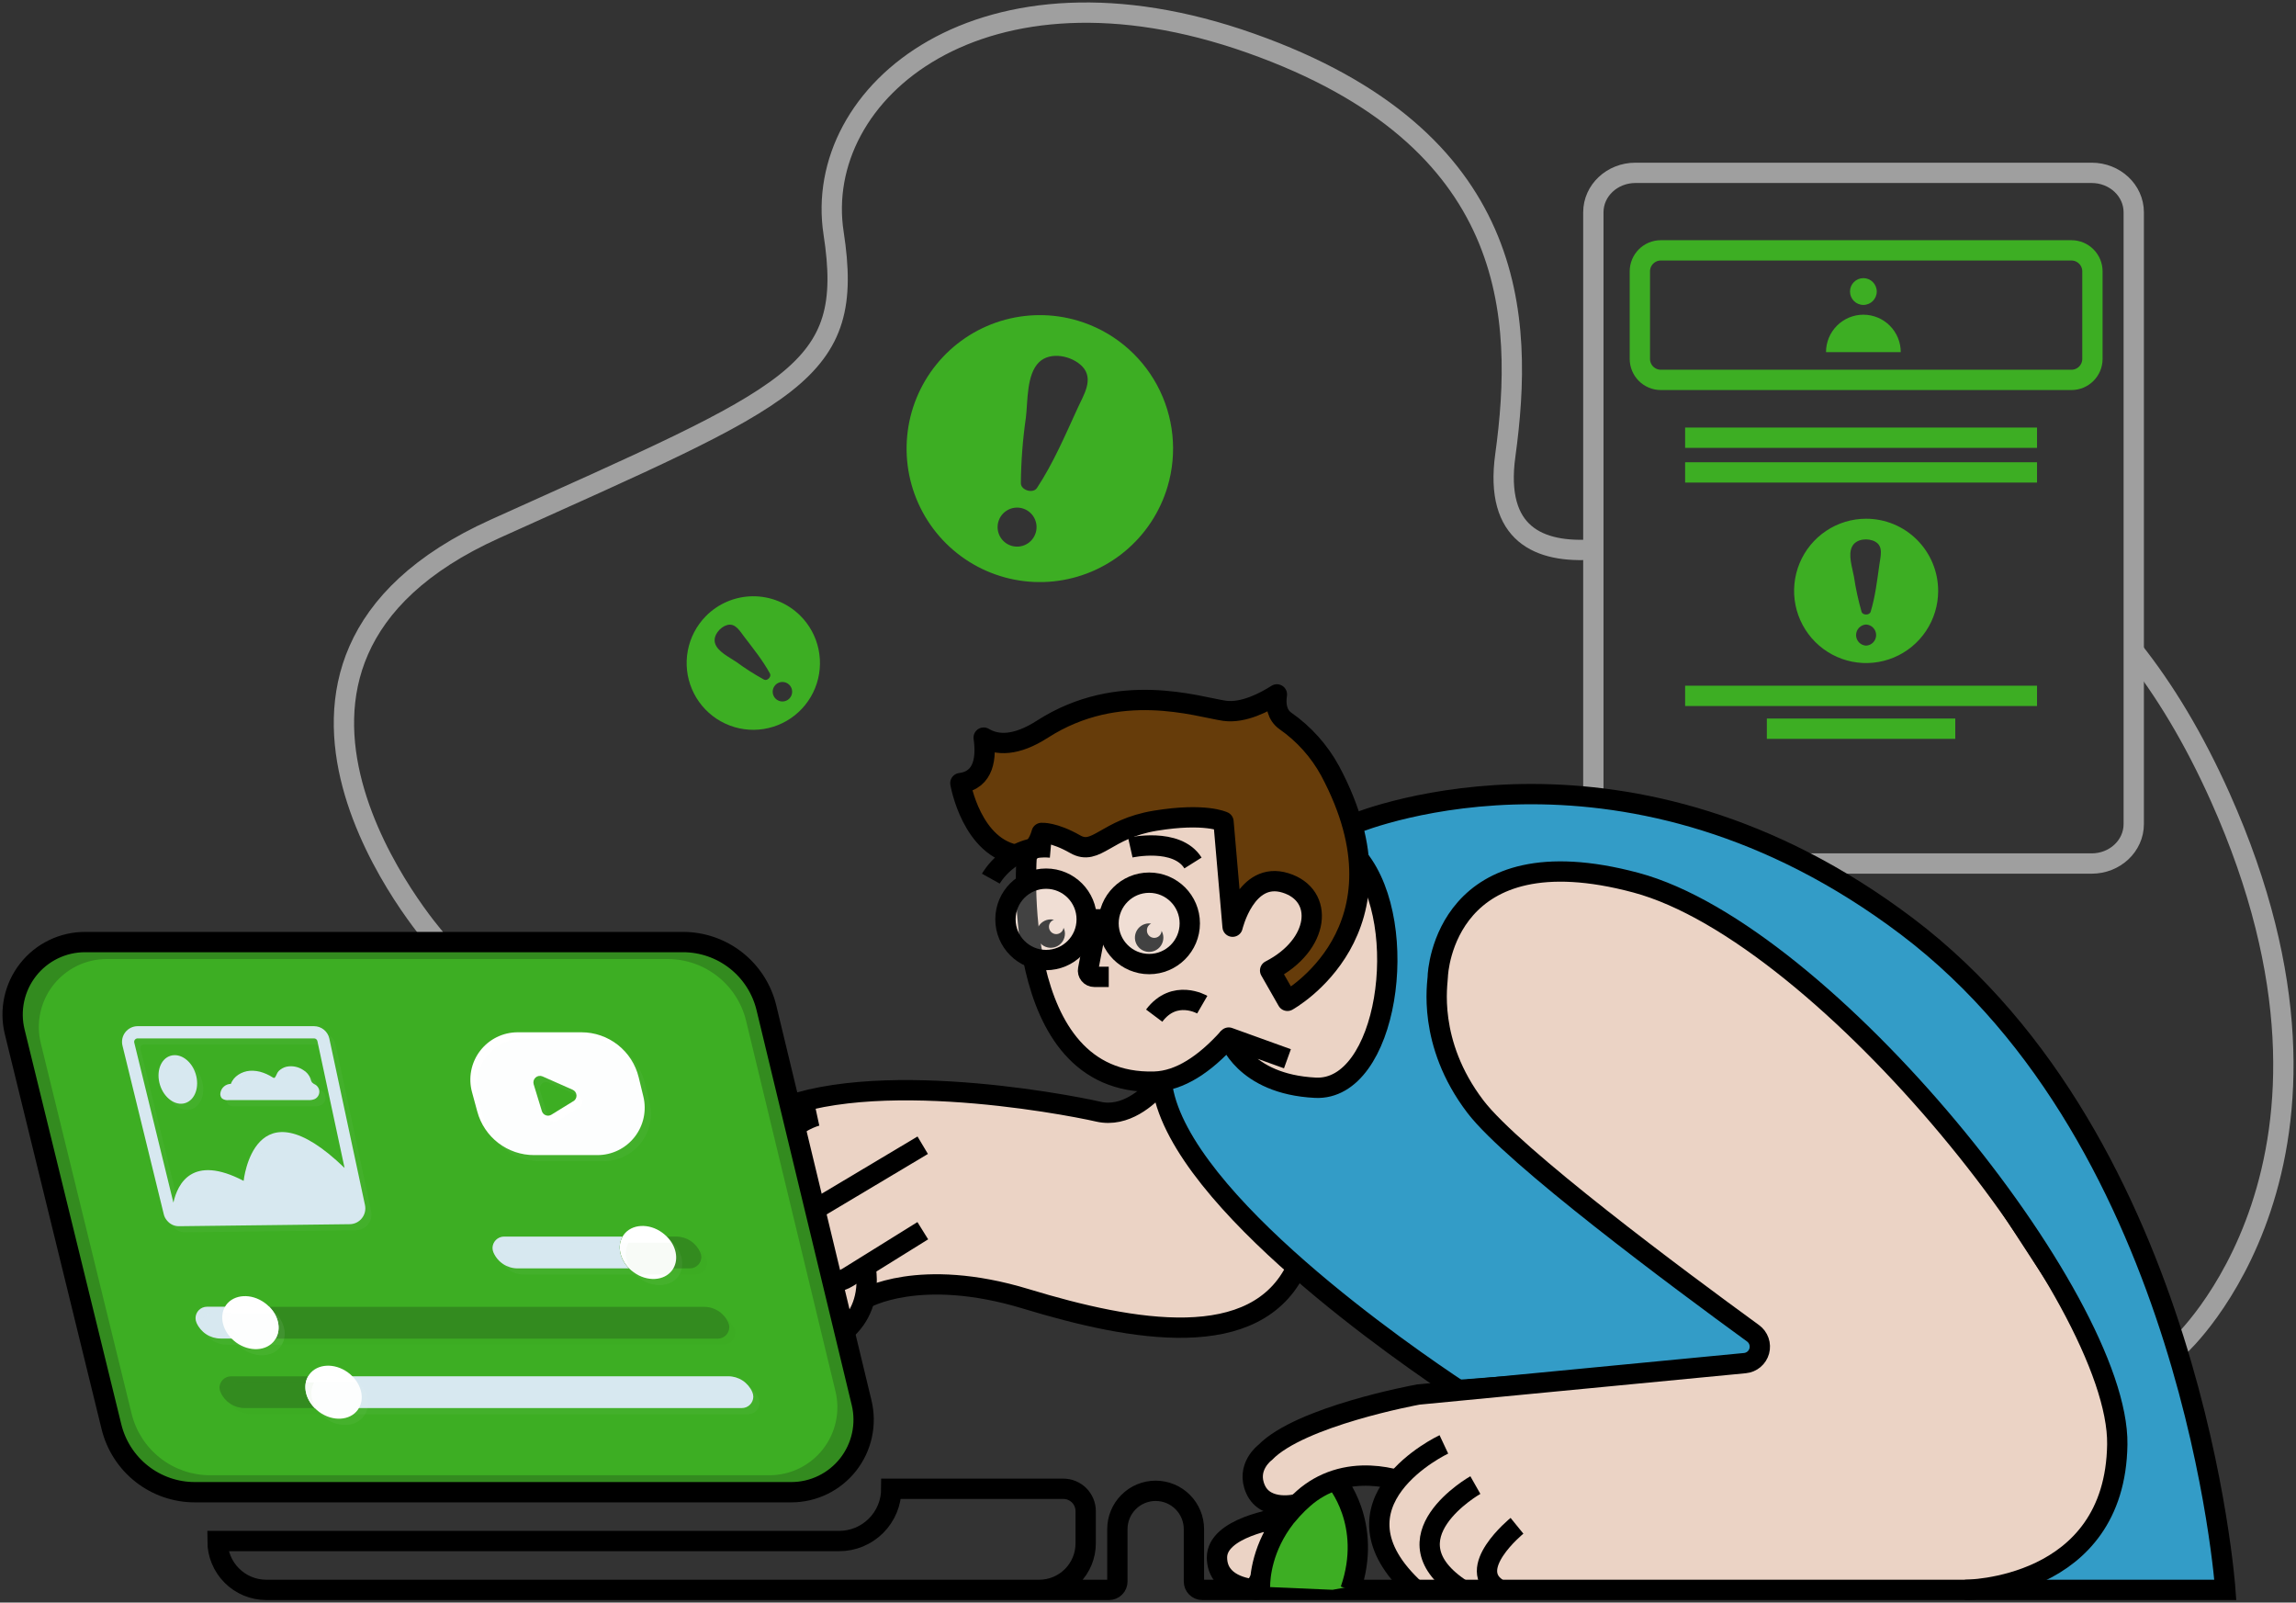 <svg width="546" height="381" viewBox="0 0 546 381" fill="none" xmlns="http://www.w3.org/2000/svg">
<rect x="0" y="0" width="546" height="381" fill="#333333" stroke="none"/>
<path d="M254.826 250.126L247.293 234.149V231.93L241.089 226.604L240.203 217.728L243.305 209.296L244.634 203.083L250.838 198.201L261.03 199.976L275.211 194.65H290.277L293.379 219.503L300.026 210.184H304.901L310.218 213.734L311.548 219.503L308.889 226.604L301.356 230.155L304.901 237.699L313.32 231.93L320.854 220.835L324.842 210.184L330.16 220.835L327.944 240.806L322.626 252.789L313.32 259.002L298.254 254.564L293.379 247.019L285.403 254.564L269.893 256.783L254.826 250.126Z" fill="#EBD3C5" stroke="black"/>
<path d="M290.277 366.847C293.675 365.072 300.647 361.521 301.356 361.521L300.47 370.398L296.481 377.055L290.277 373.948V366.847Z" fill="#EBD3C5" stroke="black"/>
<path d="M300.027 355.308L305.788 359.746L317.752 351.314H331.49L327.058 363.297L333.705 377.498H467.533L485.702 373.948L497.666 365.072L502.984 344.213L496.337 315.81L459.557 264.328L423.662 229.268L397.074 212.847L378.019 207.521H365.611L354.533 211.516L344.784 220.392L341.239 239.032L350.101 264.328L416.129 315.81L418.345 322.467L366.497 326.905L308.889 338.444L298.254 346.432L300.027 355.308Z" fill="#EBD3C5"/>
<path d="M300.027 361.521L292.493 365.072L288.948 369.954L292.493 376.611L298.254 375.723L305.787 359.746M305.787 359.746L300.027 355.308L298.254 346.432L308.889 338.444L366.497 326.905L418.345 322.467L416.129 315.81L350.101 264.328L341.239 239.032L344.784 220.392L354.533 211.516L365.611 207.521H378.019L397.074 212.847L423.662 229.268L459.557 264.328L496.337 315.81L502.984 344.213L497.666 365.072L485.702 373.948L467.533 377.498H333.705L327.058 363.297L331.49 351.314H317.752L305.787 359.746Z" stroke="black"/>
<path d="M191.015 266.99L192.344 261.22L229.568 259.889L262.803 264.327L275.211 259.889C278.756 265.806 285.935 277.907 286.289 278.972C286.644 280.037 301.208 293.914 308.446 300.719L296.038 313.145L280.085 316.252L251.725 310.039L227.795 305.157L209.626 306.932L201.65 315.808L198.105 306.932L194.117 286.961L191.015 276.309V266.99Z" fill="#EBD3C5" stroke="black"/>
<path d="M236.658 199.975L229.567 188.88L233.999 178.673L236.658 176.01L245.52 174.235L261.03 168.021L273.881 166.246L289.834 168.021H297.811H303.572L307.56 172.459L315.093 182.667L321.74 193.762V206.632V214.621L318.638 224.828L313.764 232.373L307.56 237.255L303.572 231.041L307.56 227.491L311.105 223.053V219.059V212.402L307.56 210.626H299.14L293.379 214.621L291.164 195.093L285.846 193.762L276.983 195.093L268.12 197.756L261.03 199.975H256.599L249.065 196.425L245.52 202.194H241.975L236.658 199.975Z" fill="#663C0A" stroke="black"/>
<path d="M497.413 41.094H388.908C383.384 41.094 378.905 45.292 378.905 50.471V195.924C378.905 201.103 383.384 205.301 388.908 205.301H497.413C502.937 205.301 507.415 201.103 507.415 195.924V50.471C507.415 45.292 502.937 41.094 497.413 41.094Z" stroke="#9F9F9F" stroke-width="4.83" stroke-miterlimit="10"/>
<path d="M492.598 59.522H394.958C392.201 59.522 389.966 61.76 389.966 64.521V85.319C389.966 88.08 392.201 90.318 394.958 90.318H492.598C495.355 90.318 497.59 88.08 497.59 85.319V64.521C497.59 61.76 495.355 59.522 492.598 59.522Z" stroke="#3DAE23" stroke-width="4.83" stroke-miterlimit="10"/>
<path d="M276.54 258.559L291.164 249.239L307.56 258.559H316.423L322.183 255.452L327.058 247.908L330.16 236.813V222.611L327.058 211.072L324.842 207.078L322.183 197.314L327.058 193.32L371.815 187.994L405.936 195.983L430.752 207.078L455.125 222.611L483.043 249.683L506.086 291.4L523.811 342.882L528.686 376.611H483.486L492.792 367.735L501.654 357.083L503.87 342.882L497.666 320.691L458.67 260.778L418.344 224.386L389.983 211.072L371.815 207.078L352.76 211.072L343.011 226.161C342.863 232.966 342.656 246.843 343.011 247.908C343.365 248.973 352.908 263.737 357.634 270.985L418.344 318.029L415.686 323.354L344.783 328.68L318.638 309.153L301.356 294.507L283.63 273.204L276.54 258.559Z" fill="#339CC7" stroke="black"/>
<path d="M443.121 72.495C444.877 72.495 446.301 71.069 446.301 69.31C446.301 67.551 444.877 66.125 443.121 66.125C441.364 66.125 439.94 67.551 439.94 69.31C439.94 71.069 441.364 72.495 443.121 72.495Z" fill="#3DAE23"/>
<path d="M434.235 83.72C434.235 81.359 435.172 79.096 436.838 77.427C438.505 75.758 440.765 74.82 443.121 74.82C445.478 74.82 447.739 75.758 449.405 77.427C451.072 79.096 452.008 81.359 452.008 83.72H434.235Z" fill="#3DAE23"/>
<path d="M443.768 123.326C440.381 123.327 437.069 124.334 434.253 126.22C431.437 128.106 429.242 130.786 427.946 133.921C426.651 137.056 426.312 140.505 426.974 143.833C427.636 147.16 429.268 150.216 431.664 152.615C434.06 155.014 437.112 156.647 440.435 157.309C443.758 157.97 447.202 157.63 450.331 156.331C453.461 155.033 456.136 152.834 458.018 150.013C459.9 147.191 460.905 143.875 460.905 140.482C460.905 138.229 460.461 135.997 459.6 133.915C458.739 131.833 457.477 129.942 455.885 128.349C454.294 126.756 452.405 125.492 450.326 124.63C448.247 123.768 446.018 123.325 443.768 123.326ZM443.768 153.498C443.125 153.466 442.519 153.188 442.074 152.721C441.63 152.254 441.383 151.634 441.383 150.989C441.383 150.344 441.63 149.724 442.074 149.257C442.519 148.79 443.125 148.512 443.768 148.48C444.411 148.512 445.018 148.79 445.462 149.257C445.906 149.724 446.154 150.344 446.154 150.989C446.154 151.634 445.906 152.254 445.462 152.721C445.018 153.188 444.411 153.466 443.768 153.498ZM446.93 134.203C446.402 137.922 445.958 141.828 444.848 145.446C444.584 146.317 442.952 146.317 442.688 145.446C441.906 142.726 441.305 139.958 440.888 137.159C440.546 135.122 439.358 131.823 440.492 129.846C441.494 128.043 444.314 127.863 445.952 128.788C447.962 129.924 447.17 132.352 446.93 134.203Z" fill="#3DAE23"/>
<path d="M256.332 76.243C250.326 74.45 243.924 74.48 237.935 76.33C231.947 78.181 226.641 81.769 222.688 86.639C218.735 91.51 216.313 97.446 215.729 103.695C215.144 109.944 216.424 116.227 219.405 121.748C222.386 127.269 226.935 131.781 232.476 134.713C238.017 137.645 244.303 138.865 250.537 138.22C256.771 137.574 262.674 135.092 267.498 131.086C272.324 127.081 275.855 121.732 277.644 115.717C278.833 111.723 279.225 107.535 278.798 103.39C278.37 99.244 277.131 95.224 275.153 91.559C273.173 87.893 270.492 84.654 267.263 82.026C264.034 79.398 260.32 77.433 256.332 76.243ZM240.414 129.724C239.269 129.346 238.317 128.536 237.759 127.465C237.202 126.396 237.083 125.15 237.427 123.993C237.771 122.837 238.552 121.86 239.604 121.271C240.656 120.681 241.895 120.525 243.06 120.837C243.659 120.997 244.219 121.275 244.708 121.656C245.198 122.037 245.606 122.512 245.908 123.054C246.211 123.595 246.401 124.192 246.47 124.809C246.538 125.426 246.482 126.05 246.305 126.645C246.128 127.239 245.833 127.792 245.439 128.271C245.045 128.75 244.559 129.144 244.009 129.432C243.46 129.719 242.859 129.892 242.241 129.943C241.623 129.993 241.002 129.919 240.414 129.724ZM256.194 97.191C253.296 103.506 250.44 110.195 246.594 116.017C245.67 117.424 242.772 116.558 242.766 114.876C242.815 109.647 243.216 104.427 243.966 99.252C244.434 95.472 244.068 88.995 247.122 86.086C249.834 83.484 254.922 84.602 257.352 87.102C260.274 90.154 257.598 94.042 256.194 97.191Z" fill="#3DAE23"/>
<path d="M167.832 146.508C165.635 148.748 164.15 151.59 163.565 154.674C162.98 157.759 163.322 160.948 164.547 163.838C165.772 166.728 167.825 169.19 170.446 170.911C173.068 172.633 176.14 173.538 179.275 173.511C182.41 173.484 185.466 172.527 188.058 170.76C190.65 168.994 192.66 166.498 193.836 163.587C195.011 160.676 195.298 157.482 194.66 154.407C194.023 151.333 192.49 148.518 190.254 146.316C187.256 143.364 183.209 141.726 179.004 141.762C174.799 141.798 170.781 143.506 167.832 146.508ZM187.716 166.08C187.503 166.297 187.25 166.471 186.969 166.59C186.69 166.709 186.389 166.772 186.085 166.775C185.781 166.777 185.479 166.72 185.197 166.606C184.914 166.492 184.658 166.323 184.44 166.11C184.224 165.897 184.05 165.642 183.932 165.362C183.813 165.082 183.75 164.78 183.747 164.476C183.744 164.171 183.801 163.869 183.915 163.586C184.029 163.304 184.197 163.047 184.41 162.829C184.841 162.39 185.428 162.14 186.042 162.134C186.657 162.129 187.248 162.368 187.686 162.799C188.125 163.23 188.375 163.818 188.38 164.433C188.386 165.049 188.147 165.641 187.716 166.08ZM177.054 151.484C179.16 154.248 181.446 157.078 183.108 160.155C183.51 160.894 182.454 161.958 181.71 161.585C179.419 160.332 177.214 158.927 175.11 157.379C173.544 156.291 170.604 154.933 170.034 152.896C169.518 151.093 171.234 149.086 172.878 148.611C174.9 148.023 175.986 150.12 177.054 151.484Z" fill="#3DAE23"/>
<path d="M400.731 104.066H484.415" stroke="#3DAE23" stroke-width="4.83" stroke-miterlimit="10"/>
<path d="M400.731 112.316H484.415" stroke="#3DAE23" stroke-width="4.83" stroke-miterlimit="10"/>
<path d="M400.731 165.438H484.415" stroke="#3DAE23" stroke-width="4.83" stroke-miterlimit="10"/>
<path d="M420.166 173.244H464.975" stroke="#3DAE23" stroke-width="4.83" stroke-miterlimit="10"/>
<path d="M507.263 154.609C514.643 163.899 521.663 175.413 528.012 189.6C566.664 276.047 518.351 319.92 518.351 319.92" stroke="#9F9F9F" stroke-width="4.83" stroke-miterlimit="10"/>
<path d="M103.547 223.155C103.547 223.155 46.192 157.998 117.713 125.736C189.234 93.473 203.394 88.99 198.234 55.429C193.074 21.868 233.635 -12.306 297.422 10.277C361.209 32.859 362.487 75.415 357.963 108.315C355.395 127.07 366.021 131.576 378.963 130.633" stroke="#9F9F9F" stroke-width="4.83" stroke-miterlimit="10"/>
<path d="M240.306 377.991H247.146C250.071 377.988 252.876 376.822 254.945 374.75C257.013 372.679 258.177 369.87 258.18 366.94V359.272C258.18 358.573 258.043 357.881 257.775 357.236C257.508 356.59 257.117 356.003 256.623 355.509C256.129 355.015 255.543 354.624 254.898 354.357C254.253 354.09 253.562 353.954 252.864 353.954H211.956C211.957 355.586 211.637 357.203 211.014 358.71C210.391 360.219 209.477 361.589 208.324 362.742C207.172 363.896 205.803 364.811 204.297 365.435C202.791 366.058 201.177 366.377 199.547 366.375H51.723C51.724 369.455 52.947 372.409 55.122 374.586C57.297 376.765 60.246 377.989 63.321 377.991H263.724C263.986 377.991 264.245 377.94 264.488 377.84C264.73 377.74 264.95 377.593 265.134 377.408C265.32 377.223 265.466 377.002 265.567 376.76C265.666 376.518 265.717 376.258 265.717 375.996V363.551C265.717 361.133 266.675 358.814 268.382 357.105C270.089 355.395 272.404 354.435 274.819 354.435C277.232 354.435 279.548 355.395 281.255 357.105C282.961 358.814 283.921 361.133 283.921 363.551V375.996C283.92 376.257 283.971 376.517 284.07 376.759C284.17 377 284.316 377.22 284.5 377.406C284.685 377.591 284.904 377.738 285.145 377.839C285.387 377.939 285.645 377.991 285.907 377.991H529.199C529.199 377.991 521.771 271.876 453.501 220.264C387.434 170.316 325.579 194.388 321.655 195.999L321.463 196.071" stroke="black" stroke-width="4.83" stroke-miterlimit="10"/>
<path d="M253.25 221.971C253.247 222.638 253.048 223.29 252.676 223.844C252.304 224.397 251.777 224.828 251.161 225.082C250.545 225.336 249.868 225.402 249.215 225.27C248.561 225.139 247.961 224.817 247.491 224.345C247.02 223.873 246.7 223.272 246.57 222.617C246.44 221.963 246.507 221.285 246.761 220.668C247.016 220.052 247.448 219.525 248.001 219.154C248.554 218.782 249.205 218.583 249.872 218.582C250.132 218.583 250.392 218.616 250.646 218.678C250.296 218.789 249.991 219.008 249.775 219.304C249.56 219.601 249.444 219.958 249.446 220.325C249.444 220.555 249.488 220.783 249.574 220.996C249.661 221.209 249.789 221.403 249.95 221.567C250.112 221.73 250.304 221.861 250.516 221.95C250.729 222.038 250.956 222.085 251.186 222.085C251.606 222.077 252.01 221.922 252.328 221.646C252.646 221.371 252.857 220.992 252.926 220.577C253.132 221.013 253.243 221.489 253.25 221.971Z" fill="black"/>
<path d="M276.655 222.914C276.656 223.585 276.459 224.241 276.088 224.8C275.717 225.357 275.189 225.793 274.571 226.05C273.952 226.308 273.272 226.376 272.615 226.245C271.958 226.115 271.355 225.793 270.881 225.319C270.407 224.846 270.084 224.242 269.952 223.584C269.822 222.926 269.888 222.244 270.145 221.625C270.4 221.005 270.834 220.476 271.391 220.103C271.948 219.73 272.602 219.531 273.271 219.531C273.433 219.53 273.594 219.549 273.751 219.585C273.452 219.724 273.199 219.945 273.021 220.223C272.843 220.501 272.749 220.824 272.749 221.154C272.729 221.616 272.892 222.068 273.204 222.409C273.515 222.75 273.95 222.954 274.411 222.975C274.873 222.996 275.324 222.832 275.665 222.52C276.005 222.207 276.209 221.772 276.229 221.31C276.506 221.8 276.653 222.352 276.655 222.914Z" fill="black"/>
<path d="M303.65 165.09C303.26 167.722 303.746 170.029 305.678 171.399C310.089 174.477 313.726 178.537 316.304 183.261C336.597 221.233 306.158 237.944 306.158 237.944L302.042 230.733C313.892 224.676 315.104 212.814 305.678 209.906C296.252 206.997 293.114 220.319 293.114 220.319L290.954 195.352C290.954 195.352 286.586 193.182 274.754 195.117C262.921 197.052 260.743 203.596 255.661 200.694C250.579 197.791 247.699 198.026 247.699 198.026C246.253 203.344 242.383 203.344 242.383 203.344C231.043 201.896 228.379 186.182 228.379 186.182C234.133 185.461 234.577 179.908 233.923 175.365C237.109 177.264 241.615 177.402 247.933 173.334C266.059 161.725 284.648 168.016 291.176 168.984C295.688 169.639 300.866 166.875 303.65 165.09Z" stroke="black" stroke-width="4.83" stroke-linecap="round" stroke-linejoin="round"/>
<path d="M314.115 353.391L318.597 351.588L321.957 360.668L321.429 377.145L316.887 377.968L299.648 377.223C299.648 377.223 300.848 367.175 304.515 362.398C308.181 357.621 314.115 353.391 314.115 353.391Z" fill="#3DAE23"/>
<path d="M235.626 208.895C235.626 208.895 240.216 200.645 249.876 201.504" stroke="black" stroke-width="4.83" stroke-miterlimit="10"/>
<path d="M268.795 201.505C268.795 201.505 279.835 199.023 283.699 205.171" stroke="black" stroke-width="4.83" stroke-miterlimit="10"/>
<path d="M285.902 238.856C285.902 238.856 279.302 235.029 274.472 241.464" stroke="black" stroke-width="4.83" stroke-miterlimit="10"/>
<path d="M244.194 202.826C244.194 202.826 239.496 258.176 274.531 257.154C280.531 256.98 286.495 253.032 292.195 246.681" stroke="black" stroke-width="4.83" stroke-miterlimit="10"/>
<path d="M306.158 251.716L292.195 246.68C292.195 246.68 295.657 257.761 312.806 258.608C329.954 259.455 335.708 220.042 323.108 204.184" stroke="black" stroke-width="4.83" stroke-linejoin="round"/>
<path d="M360.745 362.752C360.745 362.752 347.947 373.154 356.641 377.991" stroke="black" stroke-width="4.83" stroke-miterlimit="10"/>
<path d="M350.848 353.07C350.848 353.07 328.647 365.653 347.71 377.99" stroke="black" stroke-width="4.83" stroke-miterlimit="10"/>
<path d="M343.359 343.398C343.359 343.398 313.893 357.219 336.597 377.993" stroke="black" stroke-width="4.83" stroke-miterlimit="10"/>
<path d="M467.273 377.99C467.273 377.99 503.021 377.99 503.501 343.396C503.981 308.801 434.182 221.934 389.014 209.849C343.845 197.765 341.907 230.881 341.907 232.239C341.907 233.597 339.255 247.863 350.847 263.084C359.799 274.85 399.34 304.222 416.884 316.986C417.529 317.455 418.015 318.11 418.279 318.863C418.543 319.616 418.571 320.432 418.361 321.202C418.151 321.971 417.711 322.659 417.101 323.173C416.491 323.686 415.739 324.001 414.946 324.076L337.353 331.54H337.305C336.573 331.672 309.188 336.732 300.848 345.325C300.848 345.325 296.174 348.792 298.592 354.116C301.01 359.44 308.438 357.685 308.642 357.487" stroke="black" stroke-width="4.83" stroke-miterlimit="10"/>
<path opacity="0.26" d="M273.277 229.201C278.613 229.201 282.937 224.87 282.937 219.526C282.937 214.183 278.613 209.852 273.277 209.852C267.942 209.852 263.617 214.183 263.617 219.526C263.617 224.87 267.942 229.201 273.277 229.201Z" fill="white"/>
<path opacity="0.26" d="M248.762 228.244C254.097 228.244 258.422 223.913 258.422 218.569C258.422 213.226 254.097 208.895 248.762 208.895C243.427 208.895 239.102 213.226 239.102 218.569C239.102 223.913 243.427 228.244 248.762 228.244Z" fill="white"/>
<path d="M332.263 351.864C328.867 350.914 323.317 350.061 317.599 351.9C314.802 352.802 312.222 354.273 310.02 356.22C309.54 356.641 309.078 357.067 308.634 357.494C307.677 358.434 306.774 359.427 305.928 360.469C305.817 360.606 305.659 360.698 305.484 360.727C303.354 361.021 289.332 363.245 289.404 370.342C289.47 376.717 296.442 377.763 298.842 377.931C298.941 377.94 299.041 377.929 299.135 377.897C299.23 377.866 299.316 377.815 299.39 377.748C299.464 377.682 299.523 377.601 299.564 377.51C299.605 377.42 299.627 377.321 299.628 377.222C299.628 374.951 300.144 367.83 305.754 360.667" stroke="black" stroke-width="4.83" stroke-miterlimit="10"/>
<path d="M205.926 301.779C207.57 315.053 197.268 321.056 186.006 321.946" stroke="black" stroke-width="4.83" stroke-miterlimit="10"/>
<path d="M169.637 319.175C165.342 316.852 161.864 313.263 159.673 308.896C157.481 304.528 156.682 299.591 157.384 294.754C159.184 281.984 169.985 272.19 180.557 265.976C202.757 252.93 252.786 262.371 261.192 264.294C267.636 265.772 273.024 260.724 275.208 258.284C275.301 258.181 275.421 258.106 275.555 258.069C275.689 258.032 275.83 258.034 275.963 258.075C276.096 258.117 276.214 258.195 276.303 258.301C276.393 258.408 276.45 258.537 276.468 258.675C281.082 285.716 334.669 322.42 347.065 330.634" stroke="black" stroke-width="4.83" stroke-miterlimit="10"/>
<path d="M219.444 292.596L201.702 303.623C200.644 304.282 199.461 304.712 198.228 304.885C196.994 305.059 195.738 304.971 194.541 304.628C193.343 304.284 192.231 303.693 191.275 302.893C190.32 302.093 189.543 301.101 188.994 299.981C188.004 297.97 187.808 295.66 188.444 293.51C189.08 291.361 190.502 289.53 192.426 288.384L219.426 272.273" stroke="black" stroke-width="4.83" stroke-miterlimit="10"/>
<path d="M273.277 229.201C278.613 229.201 282.937 224.87 282.937 219.526C282.937 214.183 278.613 209.852 273.277 209.852C267.942 209.852 263.617 214.183 263.617 219.526C263.617 224.87 267.942 229.201 273.277 229.201Z" stroke="black" stroke-width="4.83" stroke-miterlimit="10"/>
<path d="M248.762 228.244C254.097 228.244 258.422 223.913 258.422 218.569C258.422 213.226 254.097 208.895 248.762 208.895C243.427 208.895 239.102 213.226 239.102 218.569C239.102 223.913 243.427 228.244 248.762 228.244Z" stroke="black" stroke-width="4.83" stroke-miterlimit="10"/>
<path d="M263.665 218.57H258.421" stroke="black" stroke-width="4.83" stroke-miterlimit="10"/>
<path d="M263.665 232.241H260.209C259.991 232.241 259.777 232.194 259.58 232.101C259.383 232.008 259.209 231.873 259.07 231.706C258.931 231.538 258.832 231.342 258.777 231.131C258.723 230.92 258.716 230.7 258.757 230.486L261.043 218.57" stroke="black" stroke-width="4.83" stroke-miterlimit="10"/>
<path d="M194.323 265.26C194.323 265.26 182.005 267.922 177.661 286.55C175.021 297.859 171.397 312.287 168.961 321.878C168.648 323.108 168.62 324.393 168.879 325.636C169.138 326.878 169.677 328.045 170.455 329.048C171.233 330.05 172.229 330.861 173.368 331.419C174.506 331.977 175.757 332.267 177.025 332.267C178.917 332.267 180.753 331.622 182.23 330.436C183.707 329.251 184.737 327.597 185.149 325.747L190.303 302.588" stroke="black" stroke-width="4.83" stroke-miterlimit="10"/>
<path d="M205.583 308.803C205.583 308.803 218.513 301.063 243.983 308.803C269.454 316.543 298.734 321.795 308.394 301.268" stroke="black" stroke-width="4.83" stroke-miterlimit="10"/>
<path d="M317.607 351.898C317.607 351.898 326.607 362.186 321.135 377.99" stroke="black" stroke-width="4.83" stroke-miterlimit="10"/>
<path d="M20.2 223.973H162.402C166.982 223.967 171.431 225.504 175.033 228.338C178.634 231.173 181.178 235.138 182.256 239.596L204.894 333.495C205.505 336.028 205.534 338.668 204.979 341.214C204.424 343.761 203.299 346.148 201.689 348.196C200.079 350.244 198.026 351.899 195.685 353.037C193.344 354.176 190.775 354.767 188.172 354.767H46.336C41.764 354.771 37.324 353.238 33.727 350.412C30.13 347.587 27.585 343.633 26.5 339.185L3.495 245.305C2.874 242.769 2.837 240.124 3.386 237.571C3.935 235.019 5.057 232.624 6.666 230.569C8.275 228.514 10.33 226.853 12.674 225.71C15.019 224.567 17.592 223.973 20.2 223.973Z" fill="#338B1F"/>
<path d="M25.378 228.01H158.796C163.094 228.015 167.266 229.465 170.644 232.127C174.021 234.788 176.41 238.508 177.426 242.69L198.678 330.777C199.253 333.154 199.28 335.63 198.76 338.019C198.239 340.408 197.184 342.648 195.674 344.569C194.165 346.491 192.239 348.043 190.042 349.111C187.846 350.179 185.436 350.734 182.994 350.734H49.9C45.615 350.725 41.457 349.28 38.087 346.631C34.716 343.982 32.327 340.28 31.3 336.114L9.7 248.02C9.116 245.64 9.081 243.159 9.597 240.763C10.113 238.368 11.165 236.121 12.676 234.193C14.186 232.265 16.115 230.707 18.315 229.635C20.516 228.564 22.931 228.008 25.378 228.01Z" fill="#3DAE23"/>
<path d="M20.2 223.973H162.402C166.982 223.967 171.431 225.504 175.033 228.338C178.634 231.173 181.178 235.138 182.256 239.596L204.894 333.495C205.505 336.028 205.534 338.668 204.979 341.214C204.424 343.761 203.299 346.148 201.689 348.196C200.079 350.244 198.026 351.899 195.685 353.037C193.344 354.176 190.775 354.767 188.172 354.767H46.336C41.764 354.771 37.324 353.238 33.727 350.412C30.13 347.587 27.585 343.633 26.5 339.185L3.495 245.305C2.874 242.769 2.837 240.124 3.386 237.571C3.935 235.019 5.057 232.624 6.666 230.569C8.275 228.514 10.33 226.853 12.674 225.71C15.019 224.567 17.592 223.973 20.2 223.973Z" stroke="black" stroke-width="4.83" stroke-miterlimit="10"/>
<path d="M86.799 286.515L78.321 246.933C78.145 246.096 77.688 245.345 77.025 244.806C76.362 244.266 75.534 243.972 74.679 243.971H32.727C32.162 243.973 31.606 244.102 31.099 244.351C30.592 244.6 30.149 244.96 29.802 245.406C29.455 245.852 29.214 246.371 29.097 246.924C28.98 247.477 28.99 248.05 29.127 248.598L38.937 288.642C39.059 289.201 39.318 289.719 39.693 290.151C40.029 290.579 40.457 290.924 40.946 291.163C41.434 291.401 41.97 291.526 42.513 291.527H42.591L83.193 291.046C83.742 291.038 84.281 290.909 84.774 290.668C85.266 290.427 85.7 290.08 86.043 289.652C86.393 289.217 86.642 288.711 86.773 288.169C86.904 287.626 86.913 287.061 86.799 286.515ZM31.929 247.889C31.898 247.77 31.895 247.647 31.92 247.526C31.945 247.407 31.997 247.294 32.073 247.198C32.15 247.097 32.249 247.016 32.362 246.96C32.475 246.903 32.6 246.874 32.727 246.873H74.679C74.868 246.873 75.052 246.937 75.198 247.056C75.345 247.176 75.446 247.342 75.483 247.528L81.939 277.676C60.381 256.83 57.939 280.746 57.939 280.746C45.771 274.401 42.255 281.347 41.235 285.92L31.929 247.889Z" fill="#D7E8F0"/>
<path d="M44.043 262.256C46.383 261.529 47.493 258.422 46.533 255.316C45.573 252.209 42.891 250.286 40.533 251.013C38.175 251.74 37.083 254.847 38.049 257.948C39.015 261.048 41.709 262.983 44.043 262.256Z" fill="#D7E8F0"/>
<path d="M54.316 261.547H68.08C69.79 261.547 71.506 261.547 73.216 261.547H73.462C73.944 261.56 74.423 261.47 74.866 261.283C75.173 261.131 75.434 260.899 75.622 260.613C75.81 260.327 75.919 259.995 75.937 259.653C75.956 259.31 75.883 258.97 75.726 258.664C75.569 258.36 75.335 258.102 75.046 257.917C74.723 257.77 74.429 257.567 74.176 257.317C74.009 257.053 73.895 256.759 73.84 256.451C73.523 255.582 72.908 254.852 72.106 254.39C71.523 253.997 70.866 253.726 70.175 253.593C69.485 253.459 68.774 253.467 68.086 253.615C67.408 253.787 66.786 254.135 66.286 254.624C65.86 255.045 65.776 255.61 65.446 256.079C65.23 256.385 65.092 256.289 64.798 256.121C64.504 255.952 64.342 255.826 64.102 255.706C63.629 255.453 63.137 255.234 62.632 255.051C61.603 254.67 60.505 254.508 59.41 254.576C57.484 254.727 55.564 255.874 54.892 257.689C54.286 257.698 53.704 257.922 53.248 258.321C52.793 258.721 52.495 259.271 52.408 259.87C52.368 260.102 52.383 260.34 52.452 260.564C52.521 260.789 52.641 260.994 52.804 261.162C53.242 261.477 53.782 261.614 54.316 261.547Z" fill="#D7E8F0"/>
<path d="M152.993 260.693L151.889 256.144C151.148 253.086 149.402 250.366 146.932 248.422C144.462 246.477 141.41 245.421 138.269 245.424H123.106C121.377 245.422 119.67 245.82 118.118 246.587C116.567 247.353 115.213 248.468 114.162 249.845C113.111 251.221 112.392 252.821 112.06 254.522C111.727 256.222 111.791 257.976 112.246 259.647L113.5 264.268C114.301 267.242 116.059 269.867 118.5 271.739C120.942 273.611 123.931 274.624 127.007 274.622H142.079C143.781 274.621 145.461 274.232 146.992 273.486C148.522 272.739 149.863 271.654 150.914 270.313C151.966 268.972 152.699 267.409 153.059 265.742C153.419 264.076 153.396 262.35 152.993 260.693ZM136.319 261.817L131.141 265.007C130.941 265.134 130.715 265.214 130.48 265.238C130.245 265.263 130.007 265.233 129.786 265.15C129.564 265.068 129.365 264.934 129.203 264.762C129.042 264.589 128.922 264.381 128.855 264.154L126.904 257.773C126.822 257.49 126.823 257.188 126.904 256.905C126.987 256.622 127.148 256.368 127.368 256.174C127.589 255.978 127.86 255.85 128.151 255.803C128.442 255.756 128.74 255.793 129.011 255.91L136.193 259.089C136.449 259.204 136.67 259.388 136.829 259.621C136.988 259.853 137.081 260.125 137.096 260.407C137.112 260.689 137.049 260.969 136.917 261.218C136.784 261.466 136.585 261.674 136.343 261.817H136.319Z" fill="white"/>
<path d="M149.61 301.556H123.083C121.869 301.554 120.682 301.198 119.665 300.532C118.649 299.866 117.848 298.919 117.359 297.806C117.208 297.463 117.127 297.093 117.119 296.718C117.125 295.994 117.417 295.301 117.931 294.79C118.444 294.279 119.138 293.992 119.861 293.99H148.062C146.736 296.238 147.408 299.344 149.61 301.556Z" fill="#D7E8F0"/>
<path d="M166.793 298.828C166.791 299.551 166.503 300.244 165.993 300.755C165.482 301.267 164.79 301.554 164.069 301.556H149.608C147.406 299.344 146.734 296.238 148.06 293.99H160.792C162.005 293.991 163.191 294.344 164.207 295.006C165.223 295.669 166.025 296.612 166.517 297.722C166.683 298.068 166.776 298.444 166.793 298.828Z" fill="#338B1F"/>
<path d="M160.126 301.555C160.051 301.7 159.965 301.838 159.868 301.969C157.972 304.559 153.868 304.8 150.682 302.468C150.301 302.192 149.943 301.886 149.608 301.555C147.406 299.343 146.734 296.237 148.06 293.989C148.135 293.846 148.221 293.71 148.318 293.581C150.196 290.973 154.318 290.744 157.486 293.058C157.87 293.341 158.233 293.653 158.572 293.989C160.792 296.201 161.435 299.307 160.126 301.555Z" fill="white"/>
<path d="M173.435 315.532C173.428 316.257 173.137 316.95 172.624 317.461C172.11 317.972 171.416 318.259 170.693 318.261H65.559C66.903 316.001 66.231 312.907 64.023 310.701H167.471C168.684 310.701 169.871 311.055 170.887 311.72C171.902 312.384 172.702 313.331 173.189 314.445C173.344 314.787 173.428 315.157 173.435 315.532Z" fill="#338B1F"/>
<path d="M65.561 318.231H52.463C51.25 318.232 50.063 317.879 49.047 317.216C48.031 316.554 47.229 315.61 46.739 314.5C46.584 314.152 46.502 313.775 46.499 313.394C46.497 313.036 46.568 312.681 46.704 312.35C46.841 312.019 47.042 311.719 47.295 311.466C47.548 311.212 47.849 311.012 48.18 310.876C48.51 310.74 48.865 310.671 49.223 310.672H64.025C66.233 312.877 66.905 315.972 65.561 318.231Z" fill="#D7E8F0"/>
<path d="M65.559 318.231C65.498 318.379 65.417 318.518 65.319 318.645C63.441 321.253 59.319 321.476 56.145 319.162C55.763 318.879 55.402 318.567 55.065 318.231C52.875 316.019 52.203 312.931 53.511 310.671C53.584 310.525 53.671 310.386 53.769 310.257C55.665 307.667 59.769 307.426 62.955 309.752C63.336 310.029 63.693 310.337 64.023 310.671C66.231 312.877 66.903 315.971 65.559 318.231Z" fill="white"/>
<path d="M74.836 334.762H58.191C56.98 334.761 55.793 334.408 54.777 333.746C53.762 333.083 52.959 332.141 52.467 331.031C52.302 330.695 52.208 330.329 52.191 329.955C52.193 329.229 52.482 328.533 52.995 328.019C53.507 327.506 54.202 327.217 54.927 327.215H73.27C71.992 329.486 72.646 332.575 74.836 334.762Z" fill="#338B1F"/>
<path d="M179.141 332.077C179.131 332.798 178.837 333.485 178.321 333.989C177.806 334.492 177.112 334.77 176.393 334.763H74.835C72.645 332.551 71.973 329.463 73.281 327.203H173.177C174.39 327.203 175.577 327.556 176.593 328.222C177.608 328.886 178.408 329.833 178.895 330.947C179.053 331.303 179.137 331.687 179.141 332.077Z" fill="#D7E8F0"/>
<path d="M85.347 334.763C85.274 334.909 85.188 335.048 85.089 335.178C83.211 337.786 79.089 338.008 75.921 335.694C75.537 335.411 75.174 335.1 74.835 334.763C72.645 332.552 71.973 329.463 73.281 327.203C73.356 327.059 73.443 326.92 73.539 326.789C75.435 324.199 79.539 323.971 82.725 326.284C83.106 326.56 83.464 326.867 83.793 327.203C86.001 329.433 86.673 332.54 85.347 334.763Z" fill="white"/>
<g opacity="0.21">
<path opacity="0.21" d="M88.251 287.962L79.791 248.38C79.615 247.543 79.158 246.792 78.495 246.254C77.831 245.715 77.002 245.422 76.149 245.424H34.19C33.622 245.424 33.061 245.554 32.552 245.805C32.042 246.056 31.597 246.421 31.25 246.872C30.906 247.314 30.668 247.828 30.554 248.375C30.439 248.924 30.452 249.491 30.59 250.033L40.4 290.083C40.52 290.641 40.778 291.16 41.15 291.592C41.487 292.019 41.917 292.365 42.407 292.602C42.895 292.839 43.432 292.962 43.976 292.962H44.072L84.669 292.475C85.216 292.468 85.755 292.34 86.246 292.101C86.738 291.86 87.171 291.514 87.513 291.087C87.858 290.653 88.103 290.147 88.23 289.607C88.358 289.067 88.365 288.505 88.251 287.962ZM33.374 249.342C33.343 249.223 33.341 249.098 33.367 248.978C33.393 248.859 33.447 248.746 33.524 248.651C33.599 248.55 33.697 248.467 33.81 248.412C33.922 248.355 34.046 248.326 34.172 248.326H76.125C76.314 248.325 76.497 248.389 76.645 248.507C76.793 248.625 76.895 248.79 76.935 248.975L83.391 279.123C61.826 258.271 59.39 282.194 59.39 282.194C47.228 275.848 43.706 282.794 42.692 287.367L33.374 249.342Z" fill="#D7E8F0"/>
<path opacity="0.21" d="M45.494 263.705C47.828 262.977 48.944 259.871 47.978 256.77C47.012 253.669 44.342 251.734 41.978 252.462C39.614 253.189 38.528 256.295 39.488 259.402C40.448 262.509 43.19 264.456 45.494 263.705Z" fill="#D7E8F0"/>
<path opacity="0.21" d="M55.79 263H69.548C71.264 263 72.974 263 74.69 263H74.93C75.411 263.014 75.89 262.924 76.334 262.736C76.643 262.585 76.905 262.354 77.094 262.068C77.284 261.781 77.393 261.449 77.411 261.106C77.43 260.763 77.356 260.422 77.198 260.116C77.04 259.811 76.805 259.554 76.514 259.371C76.194 259.218 75.9 259.015 75.644 258.77C75.482 258.501 75.369 258.207 75.308 257.898C74.99 257.032 74.379 256.305 73.58 255.843C72.996 255.449 72.338 255.177 71.646 255.043C70.955 254.91 70.243 254.918 69.554 255.068C68.887 255.241 68.278 255.59 67.79 256.078C67.358 256.498 67.28 257.057 66.95 257.532C66.734 257.838 66.596 257.742 66.302 257.568C66.008 257.394 65.846 257.279 65.606 257.153C65.133 256.901 64.641 256.684 64.136 256.504C63.107 256.121 62.01 255.957 60.914 256.023C58.988 256.174 57.068 257.327 56.39 259.136C55.785 259.146 55.203 259.372 54.748 259.773C54.294 260.173 53.998 260.723 53.912 261.323C53.873 261.555 53.889 261.792 53.956 262.015C54.023 262.239 54.142 262.445 54.302 262.615C54.735 262.92 55.264 263.057 55.79 263Z" fill="#D7E8F0"/>
<path opacity="0.21" d="M154.469 262.14L153.365 257.597C152.624 254.538 150.877 251.818 148.406 249.872C145.935 247.927 142.882 246.87 139.739 246.871H124.553C122.825 246.87 121.12 247.268 119.57 248.034C118.021 248.799 116.668 249.912 115.617 251.287C114.567 252.66 113.847 254.259 113.513 255.956C113.179 257.654 113.241 259.407 113.693 261.077L114.947 265.704C115.749 268.678 117.507 271.304 119.95 273.175C122.392 275.047 125.383 276.06 128.459 276.057H143.531C145.234 276.058 146.915 275.672 148.446 274.927C149.978 274.183 151.322 273.099 152.375 271.759C153.428 270.419 154.163 268.857 154.526 267.191C154.889 265.525 154.87 263.798 154.469 262.14ZM137.789 263.252L132.593 266.461C132.394 266.588 132.168 266.667 131.934 266.692C131.698 266.716 131.461 266.686 131.241 266.603C131.019 266.521 130.821 266.388 130.66 266.215C130.498 266.042 130.38 265.834 130.313 265.607L128.393 259.22C128.312 258.937 128.314 258.638 128.397 258.355C128.479 258.073 128.64 257.82 128.86 257.626C129.081 257.432 129.352 257.304 129.642 257.257C129.931 257.211 130.229 257.248 130.499 257.363L137.627 260.536C137.88 260.653 138.096 260.837 138.253 261.068C138.41 261.298 138.502 261.567 138.519 261.846C138.535 262.124 138.476 262.402 138.348 262.65C138.219 262.897 138.026 263.105 137.789 263.252Z" fill="#D7E8F0"/>
<path opacity="0.21" d="M151.059 303.003H124.533C123.32 303.001 122.133 302.646 121.117 301.981C120.101 301.317 119.299 300.371 118.809 299.259C118.622 298.844 118.543 298.389 118.579 297.935C118.614 297.481 118.764 297.044 119.013 296.663C119.263 296.283 119.604 295.971 120.006 295.758C120.407 295.545 120.856 295.436 121.311 295.444H149.511C148.191 297.685 148.851 300.798 151.059 303.003Z" fill="#D7E8F0"/>
<path opacity="0.21" d="M168.208 300.275C168.208 300.998 167.922 301.69 167.412 302.202C166.903 302.713 166.212 303.002 165.49 303.003H151.06C148.852 300.797 148.18 297.685 149.506 295.443H162.245C163.457 295.443 164.644 295.795 165.66 296.458C166.676 297.12 167.478 298.065 167.968 299.175C168.122 299.522 168.204 299.896 168.208 300.275Z" fill="#338B1F"/>
<path opacity="0.21" d="M161.572 303.002C161.502 303.15 161.415 303.289 161.314 303.417C159.418 306.007 155.314 306.247 152.128 303.922C151.749 303.643 151.392 303.336 151.06 303.002C148.852 300.797 148.18 297.684 149.506 295.443C149.581 295.297 149.67 295.158 149.77 295.028C151.648 292.42 155.77 292.198 158.938 294.512C159.322 294.795 159.685 295.106 160.024 295.443C162.214 297.654 162.886 300.743 161.572 303.002Z" fill="white"/>
<path opacity="0.21" d="M174.88 316.956C174.873 317.681 174.581 318.373 174.068 318.883C173.554 319.393 172.861 319.679 172.138 319.679H67.01C68.354 317.419 67.682 314.33 65.474 312.119H168.916C170.13 312.119 171.319 312.474 172.336 313.139C173.352 313.806 174.153 314.754 174.64 315.869C174.794 316.211 174.875 316.581 174.88 316.956Z" fill="#338B1F"/>
<path opacity="0.21" d="M67.01 319.679H53.906C52.695 319.678 51.509 319.326 50.493 318.664C49.478 318.003 48.675 317.062 48.182 315.953C48.031 315.604 47.95 315.228 47.942 314.847C47.942 314.124 48.229 313.43 48.74 312.918C49.251 312.407 49.944 312.119 50.666 312.119H65.474C67.682 314.33 68.355 317.419 67.01 319.679Z" fill="#D7E8F0"/>
<path opacity="0.21" d="M67.01 319.677C66.948 319.826 66.865 319.966 66.764 320.092C64.886 322.7 60.764 322.928 57.596 320.615C57.211 320.329 56.848 320.016 56.51 319.677C54.32 317.472 53.648 314.377 54.962 312.118C55.032 311.97 55.119 311.831 55.22 311.703C57.116 309.113 61.22 308.872 64.406 311.204C64.783 311.483 65.14 311.788 65.474 312.118C67.682 314.329 68.354 317.418 67.01 319.677Z" fill="white"/>
<path opacity="0.21" d="M76.282 336.233H59.614C58.402 336.231 57.218 335.878 56.202 335.217C55.186 334.556 54.383 333.615 53.889 332.508C53.739 332.165 53.657 331.795 53.649 331.42C53.652 330.693 53.942 329.996 54.456 329.481C54.969 328.968 55.665 328.677 56.392 328.674H74.734C73.42 330.933 74.092 334.028 76.282 336.233Z" fill="#338B1F"/>
<path opacity="0.21" d="M180.593 333.523C180.593 333.881 180.521 334.234 180.384 334.563C180.246 334.893 180.045 335.193 179.792 335.444C179.54 335.696 179.239 335.895 178.909 336.031C178.579 336.166 178.226 336.235 177.869 336.233H76.282C74.091 334.028 73.419 330.933 74.734 328.674H174.623C175.838 328.674 177.026 329.028 178.043 329.694C179.06 330.361 179.861 331.309 180.347 332.423C180.503 332.77 180.587 333.144 180.593 333.523Z" fill="#D7E8F0"/>
<path opacity="0.21" d="M86.8 336.234C86.725 336.38 86.636 336.519 86.536 336.649C84.658 339.257 80.536 339.485 77.368 337.172C76.983 336.886 76.62 336.573 76.282 336.234C74.091 334.029 73.419 330.934 74.734 328.675C74.804 328.528 74.891 328.389 74.992 328.26C76.888 325.67 80.992 325.448 84.178 327.761C84.555 328.04 84.912 328.345 85.246 328.675C87.454 330.886 88.126 333.993 86.8 336.234Z" fill="white"/>
</g>
</svg>
